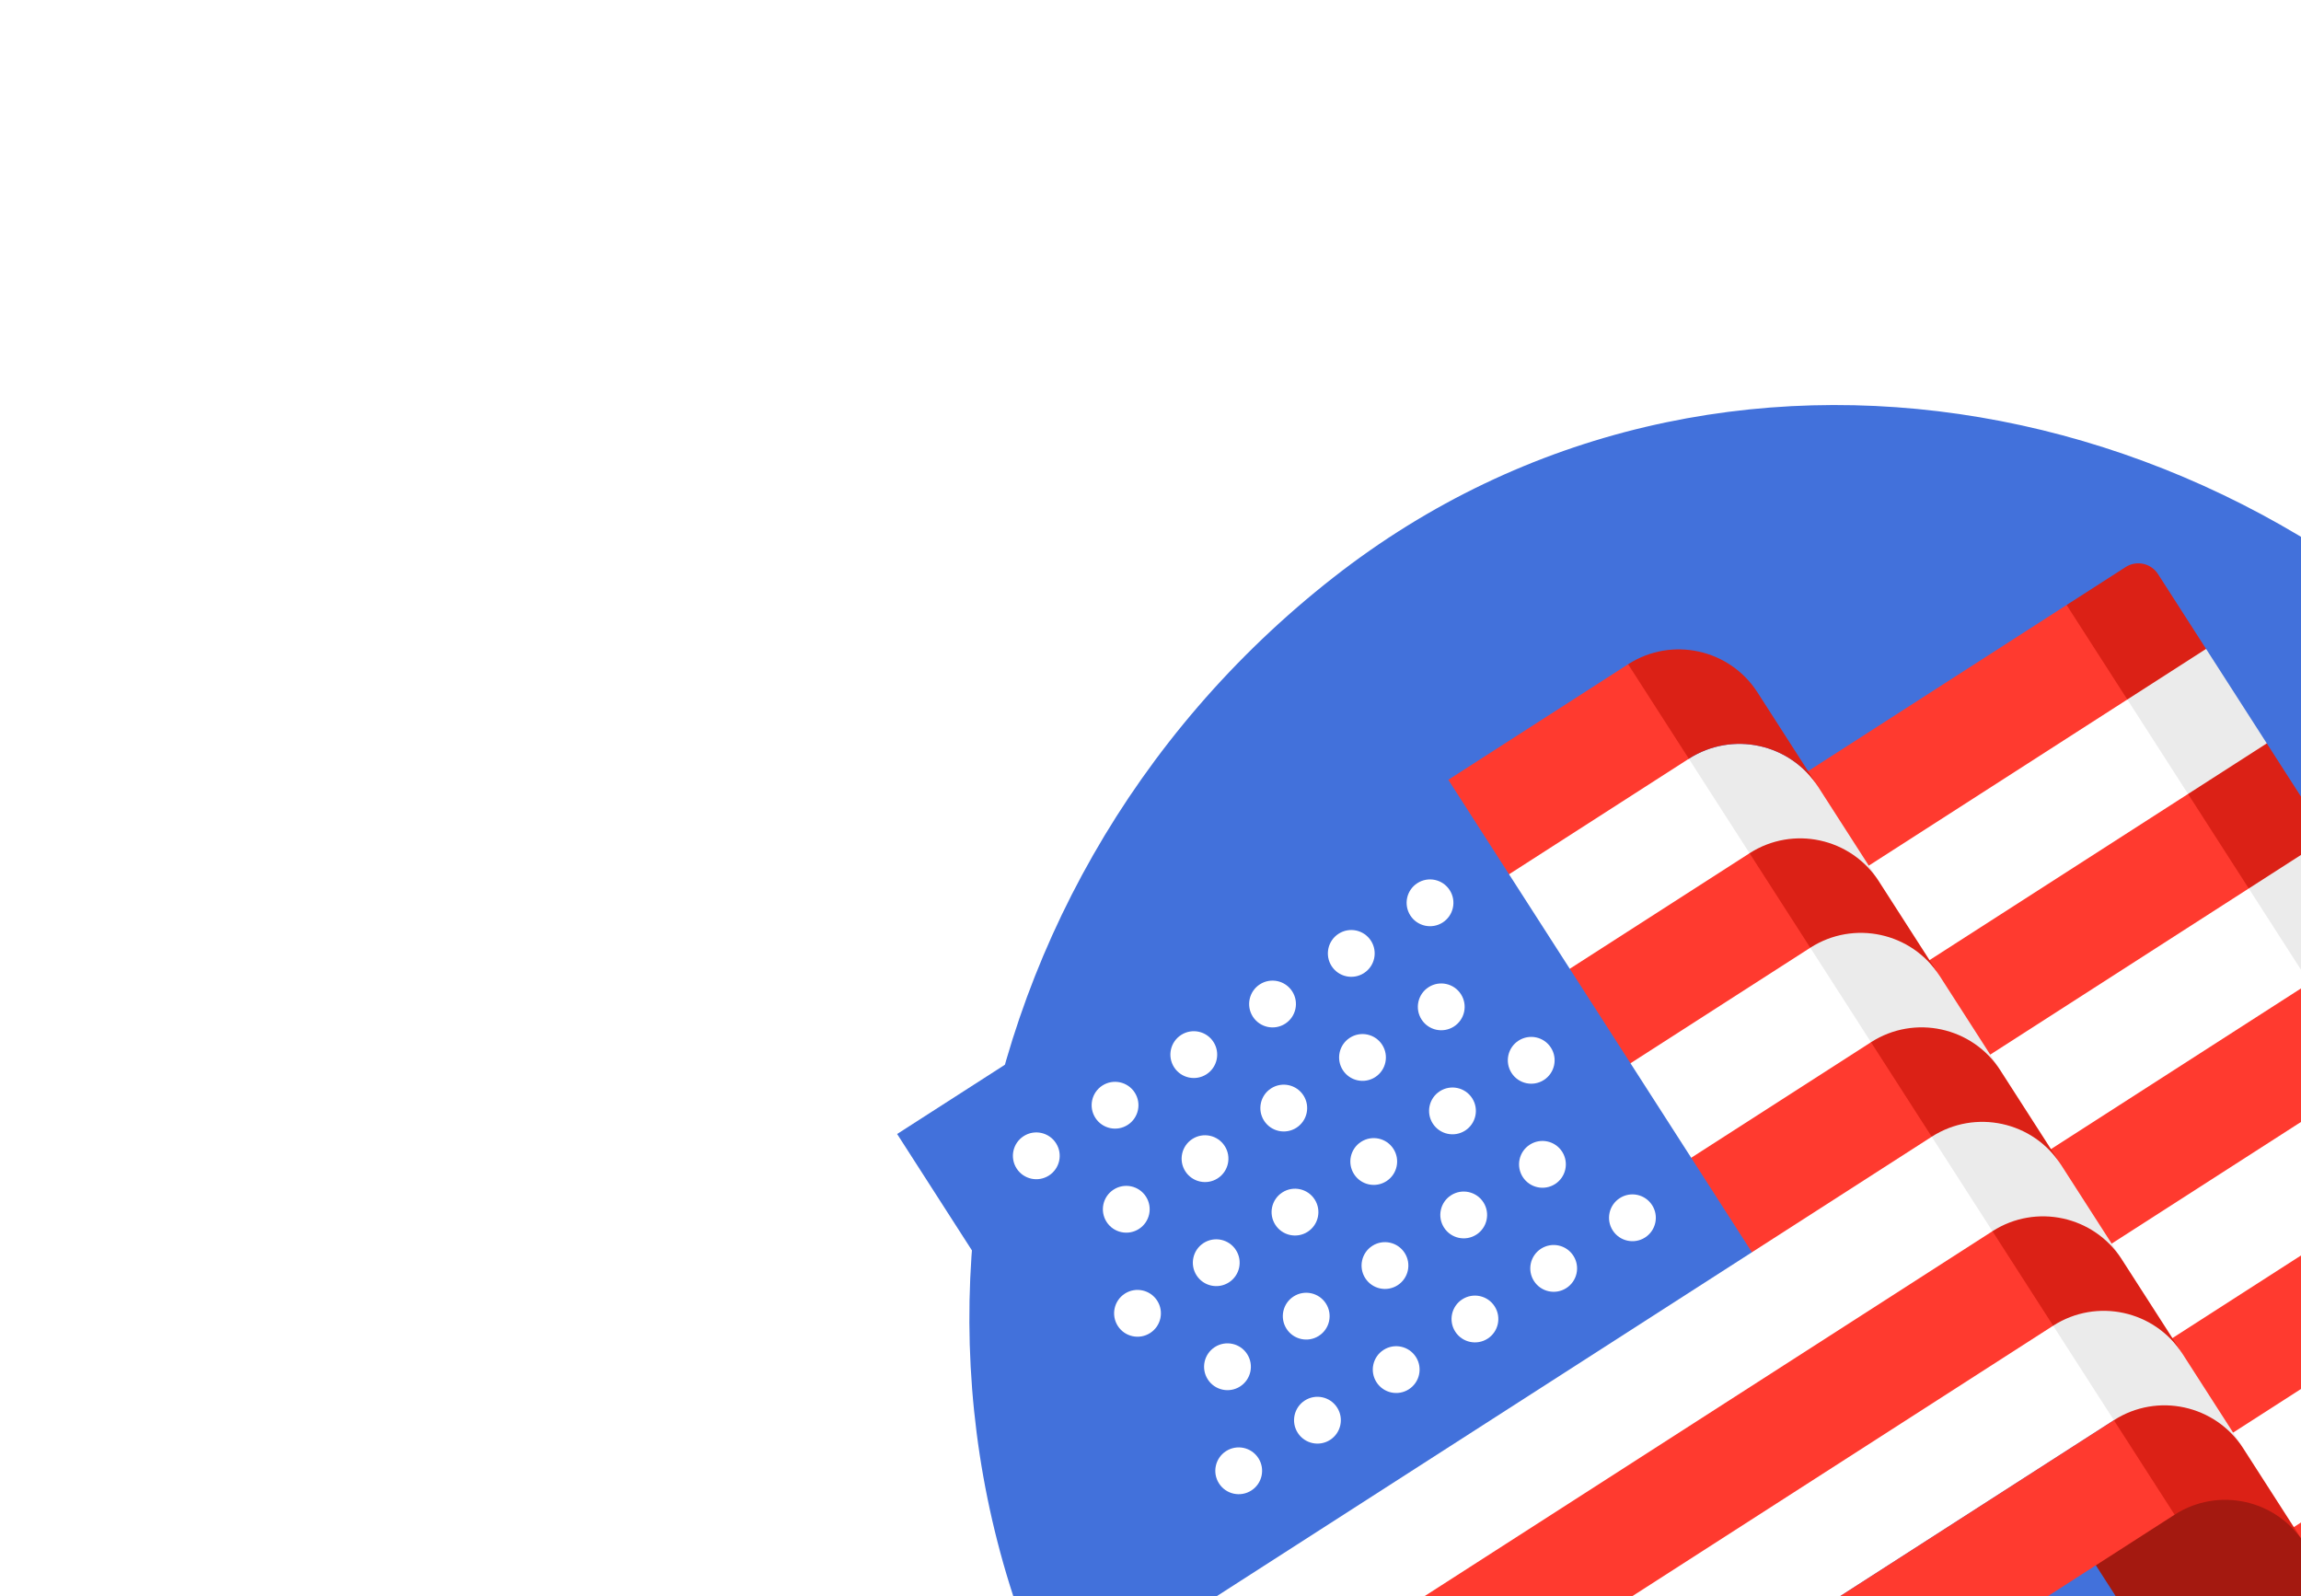 <svg width="173" height="120" viewBox="0 0 173 120" fill="none" xmlns="http://www.w3.org/2000/svg">
    <g clip-path="url(#clip0_265_1828)" filter="url(#filter0_b_265_1828)">
        <rect width="173" height="120" fill="white" fill-opacity="0.05"/>
        <g filter="url(#filter1_f_265_1828)">
            <path fill-rule="evenodd" clip-rule="evenodd" d="M192.738 57.823C213.066 83.796 202.463 120.401 176.46 140.753C148.974 162.265 108.612 167.936 87.125 140.482C63.56 110.373 70.124 66.995 100.269 43.402C129.068 20.863 170.225 29.058 192.738 57.823Z" fill="#4271DB"/>
        </g>
        <g clip-path="url(#clip1_265_1828)">
            <path d="M159.818 42.632L155.377 45.486L152.24 92.673L196.465 109.425L200.905 106.572C201.298 106.32 201.574 105.922 201.673 105.466C201.773 105.01 201.687 104.533 201.434 104.141L197.82 98.516L193.564 96.232L193.255 91.412L188.69 84.308L184.433 82.023L184.124 77.203L179.559 70.099L175.303 67.815L174.994 62.994L170.428 55.89L166.172 53.606L165.863 48.786L162.249 43.161C161.997 42.769 161.599 42.492 161.143 42.393C160.687 42.294 160.21 42.38 159.818 42.632Z" fill="#DB2116"/>
            <path d="M130.019 61.781L155.377 45.486L196.465 109.425L171.106 125.721L130.019 61.781Z" fill="#FF3A2F"/>
            <path d="M161.976 111.512L187.335 95.216L191.9 102.321L166.541 118.616L161.976 111.512Z" fill="white"/>
            <path d="M152.845 97.303L178.204 81.008L182.769 88.112L157.411 104.408L152.845 97.303Z" fill="white"/>
            <path d="M174.994 62.994L169.073 66.799L167.409 72.887L173.639 73.903L179.559 70.099L174.994 62.994Z" fill="#EBEBEB"/>
            <path d="M143.715 83.094L169.073 66.799L173.639 73.903L148.28 90.199L143.715 83.094Z" fill="white"/>
            <path d="M165.863 48.786L159.943 52.59L158.279 58.678L164.508 59.694L170.428 55.89L165.863 48.786Z" fill="#EBEBEB"/>
            <path d="M134.584 68.886L159.943 52.59L164.508 59.694L139.149 75.99L134.584 68.886Z" fill="white"/>
            <path d="M136.7 59.161C134.599 55.891 130.245 54.944 126.975 57.045L125.374 63.232L152.766 105.858L158.932 106.776L168.657 108.892L164.092 101.787C163.047 100.161 160.504 97.646 157.81 95.786L159.526 94.683L154.961 87.579C153.916 85.953 151.374 83.437 148.679 81.577L150.396 80.474L145.831 73.37C144.786 71.744 142.243 69.228 139.549 67.368L141.265 66.265L136.7 59.161Z" fill="#EBEBEB"/>
            <path d="M109.653 59.812L90.276 120.78L94.841 127.885L101.071 128.901L99.407 134.989L103.972 142.094L158.932 106.776L126.975 57.045L109.653 59.812Z" fill="white"/>
            <path d="M122.41 49.941L120.809 56.128L126.975 57.045C130.245 54.944 134.599 55.891 136.7 59.161L132.135 52.056C130.033 48.787 125.68 47.84 122.41 49.941Z" fill="#DB2116"/>
            <path d="M108.892 58.627L107.537 69.536L126.975 57.045L122.41 49.941L108.892 58.627Z" fill="#FF3A2F"/>
            <path d="M131.54 64.149L129.94 70.337L136.106 71.254C139.376 69.153 143.729 70.1 145.831 73.37L141.265 66.265C139.164 62.995 134.81 62.048 131.54 64.149Z" fill="#DB2116"/>
            <path d="M112.102 76.641L131.54 64.149L136.106 71.254L116.667 83.745L112.102 76.641Z" fill="#FF3A2F"/>
            <path d="M158.932 106.776L157.331 112.963L167.302 119.8L173.222 115.996L168.657 108.892C166.556 105.622 162.202 104.675 158.932 106.776Z" fill="#DB2116"/>
            <path d="M103.972 142.094L108.537 149.198L157.577 117.685L166.034 117.827L158.932 106.776L103.972 142.094Z" fill="#FF3A2F"/>
            <path d="M163.498 113.88L157.577 117.685L161.382 123.605C163.483 126.875 167.837 127.822 171.106 125.721C174.376 123.62 175.324 119.266 173.222 115.996C171.121 112.726 166.767 111.779 163.498 113.88Z" fill="#A41910"/>
            <path d="M140.671 78.358L139.07 84.545L145.236 85.463C148.506 83.362 152.86 84.309 154.961 87.579L150.396 80.474C148.295 77.204 143.941 76.257 140.671 78.358Z" fill="#DB2116"/>
            <path d="M121.233 90.849L131.718 94.149L145.236 85.463L140.671 78.358L121.233 90.849Z" fill="#FF3A2F"/>
            <path d="M149.802 92.567L148.201 98.754L154.367 99.671C157.637 97.57 161.991 98.517 164.092 101.787L159.526 94.683C157.425 91.413 153.071 90.466 149.802 92.567Z" fill="#DB2116"/>
            <path d="M94.841 127.885L149.802 92.567L154.367 99.671L99.407 134.989L94.841 127.885Z" fill="#FF3A2F"/>
            <path d="M67.45 85.258L108.892 58.627L131.718 94.149L90.276 120.78L67.45 85.258Z" fill="#4271DB"/>
            <path d="M90.706 80.77C91.523 80.245 91.76 79.156 91.235 78.339C90.71 77.521 89.621 77.284 88.804 77.81C87.986 78.335 87.75 79.424 88.275 80.241C88.8 81.058 89.889 81.295 90.706 80.77Z" fill="white"/>
            <path d="M96.626 76.966C97.444 76.44 97.681 75.352 97.155 74.534C96.63 73.717 95.542 73.48 94.724 74.005C93.907 74.531 93.67 75.619 94.195 76.436C94.721 77.254 95.809 77.491 96.626 76.966Z" fill="white"/>
            <path d="M102.547 73.161C103.364 72.636 103.601 71.547 103.076 70.73C102.55 69.912 101.462 69.676 100.644 70.201C99.827 70.726 99.59 71.815 100.115 72.632C100.641 73.45 101.729 73.686 102.547 73.161Z" fill="white"/>
            <path d="M108.467 69.357C109.284 68.831 109.521 67.743 108.996 66.925C108.471 66.108 107.382 65.871 106.565 66.397C105.747 66.922 105.511 68.01 106.036 68.828C106.561 69.645 107.65 69.882 108.467 69.357Z" fill="white"/>
            <path d="M84.786 84.574C85.603 84.049 85.84 82.961 85.315 82.143C84.789 81.326 83.701 81.089 82.883 81.614C82.066 82.139 81.829 83.228 82.355 84.045C82.88 84.863 83.968 85.1 84.786 84.574Z" fill="white"/>
            <path d="M78.865 88.379C79.683 87.853 79.92 86.765 79.394 85.948C78.869 85.13 77.781 84.893 76.963 85.419C76.146 85.944 75.909 87.032 76.434 87.85C76.96 88.667 78.048 88.904 78.865 88.379Z" fill="white"/>
            <path d="M98.315 92.611C99.132 92.085 99.369 90.997 98.844 90.179C98.319 89.362 97.23 89.125 96.413 89.65C95.595 90.176 95.358 91.264 95.884 92.082C96.409 92.899 97.498 93.136 98.315 92.611Z" fill="white"/>
            <path d="M104.235 88.806C105.053 88.281 105.289 87.192 104.764 86.375C104.239 85.558 103.15 85.321 102.333 85.846C101.516 86.371 101.279 87.46 101.804 88.277C102.329 89.095 103.418 89.332 104.235 88.806Z" fill="white"/>
            <path d="M110.156 85.002C110.973 84.476 111.21 83.388 110.685 82.57C110.159 81.753 109.071 81.516 108.253 82.042C107.436 82.567 107.199 83.655 107.724 84.473C108.25 85.29 109.338 85.527 110.156 85.002Z" fill="white"/>
            <path d="M116.076 81.197C116.893 80.672 117.13 79.584 116.605 78.766C116.08 77.949 114.991 77.712 114.174 78.237C113.356 78.762 113.119 79.851 113.645 80.668C114.17 81.486 115.258 81.723 116.076 81.197Z" fill="white"/>
            <path d="M92.395 96.415C93.212 95.89 93.449 94.801 92.924 93.984C92.398 93.166 91.31 92.93 90.492 93.455C89.675 93.98 89.438 95.069 89.963 95.886C90.489 96.704 91.577 96.94 92.395 96.415Z" fill="white"/>
            <path d="M86.474 100.22C87.292 99.694 87.528 98.606 87.003 97.788C86.478 96.971 85.389 96.734 84.572 97.259C83.755 97.785 83.518 98.873 84.043 99.691C84.568 100.508 85.657 100.745 86.474 100.22Z" fill="white"/>
            <path d="M105.924 104.451C106.741 103.926 106.978 102.837 106.453 102.02C105.927 101.203 104.839 100.966 104.022 101.491C103.204 102.016 102.967 103.105 103.493 103.922C104.018 104.74 105.106 104.976 105.924 104.451Z" fill="white"/>
            <path d="M111.844 100.647C112.662 100.122 112.898 99.033 112.373 98.216C111.848 97.398 110.759 97.161 109.942 97.687C109.124 98.212 108.888 99.3 109.413 100.118C109.938 100.935 111.027 101.172 111.844 100.647Z" fill="white"/>
            <path d="M117.764 96.842C118.582 96.317 118.819 95.229 118.293 94.411C117.768 93.594 116.68 93.357 115.862 93.882C115.045 94.407 114.808 95.496 115.333 96.314C115.858 97.131 116.947 97.368 117.764 96.842Z" fill="white"/>
            <path d="M123.685 93.038C124.502 92.513 124.739 91.424 124.214 90.607C123.688 89.789 122.6 89.552 121.783 90.078C120.965 90.603 120.728 91.692 121.254 92.509C121.779 93.326 122.867 93.563 123.685 93.038Z" fill="white"/>
            <path d="M100.003 108.256C100.821 107.73 101.058 106.642 100.532 105.824C100.007 105.007 98.919 104.77 98.101 105.295C97.284 105.821 97.047 106.909 97.572 107.727C98.097 108.544 99.186 108.781 100.003 108.256Z" fill="white"/>
            <path d="M94.083 112.06C94.9 111.535 95.137 110.446 94.612 109.629C94.087 108.811 92.998 108.575 92.181 109.1C91.364 109.625 91.127 110.714 91.652 111.531C92.177 112.349 93.266 112.585 94.083 112.06Z" fill="white"/>
            <path d="M97.471 84.788C98.288 84.263 98.525 83.174 98 82.357C97.474 81.54 96.386 81.303 95.568 81.828C94.751 82.353 94.514 83.442 95.039 84.259C95.565 85.077 96.653 85.313 97.471 84.788Z" fill="white"/>
            <path d="M103.391 80.984C104.208 80.458 104.445 79.37 103.92 78.552C103.395 77.735 102.306 77.498 101.489 78.023C100.671 78.549 100.434 79.637 100.96 80.455C101.485 81.272 102.574 81.509 103.391 80.984Z" fill="white"/>
            <path d="M109.311 77.179C110.129 76.654 110.366 75.566 109.84 74.748C109.315 73.931 108.226 73.694 107.409 74.219C106.592 74.744 106.355 75.833 106.88 76.65C107.405 77.468 108.494 77.704 109.311 77.179Z" fill="white"/>
            <path d="M91.55 88.593C92.368 88.067 92.605 86.979 92.079 86.161C91.554 85.344 90.466 85.107 89.648 85.632C88.831 86.158 88.594 87.246 89.119 88.064C89.644 88.881 90.733 89.118 91.55 88.593Z" fill="white"/>
            <path d="M85.63 92.397C86.447 91.872 86.684 90.783 86.159 89.966C85.634 89.148 84.545 88.911 83.728 89.437C82.91 89.962 82.674 91.05 83.199 91.868C83.724 92.685 84.812 92.922 85.63 92.397Z" fill="white"/>
            <path d="M105.079 96.629C105.897 96.103 106.134 95.015 105.608 94.198C105.083 93.38 103.995 93.143 103.177 93.668C102.36 94.194 102.123 95.282 102.648 96.1C103.174 96.917 104.262 97.154 105.079 96.629Z" fill="white"/>
            <path d="M111 92.824C111.817 92.299 112.054 91.21 111.529 90.393C111.003 89.576 109.915 89.339 109.098 89.864C108.28 90.389 108.043 91.478 108.569 92.295C109.094 93.113 110.182 93.35 111 92.824Z" fill="white"/>
            <path d="M116.92 89.02C117.738 88.495 117.974 87.406 117.449 86.589C116.924 85.771 115.835 85.534 115.018 86.06C114.2 86.585 113.964 87.674 114.489 88.491C115.014 89.308 116.103 89.545 116.92 89.02Z" fill="white"/>
            <path d="M99.159 100.433C99.977 99.908 100.213 98.819 99.688 98.002C99.163 97.184 98.074 96.948 97.257 97.473C96.439 97.998 96.203 99.087 96.728 99.904C97.253 100.722 98.342 100.958 99.159 100.433Z" fill="white"/>
            <path d="M93.239 104.238C94.056 103.712 94.293 102.624 93.768 101.806C93.243 100.989 92.154 100.752 91.337 101.277C90.519 101.803 90.282 102.891 90.808 103.709C91.333 104.526 92.421 104.763 93.239 104.238Z" fill="white"/>
        </g>
    </g>
    <defs>
        <filter id="filter0_b_265_1828" x="-50" y="-50" width="273" height="220" filterUnits="userSpaceOnUse" color-interpolation-filters="sRGB">
            <feFlood flood-opacity="0" result="BackgroundImageFix"/>
            <feGaussianBlur in="BackgroundImageFix" stdDeviation="25"/>
            <feComposite in2="SourceAlpha" operator="in" result="effect1_backgroundBlur_265_1828"/>
            <feBlend mode="normal" in="SourceGraphic" in2="effect1_backgroundBlur_265_1828" result="shape"/>
        </filter>
        <filter id="filter1_f_265_1828" x="12.883" y="-29.548" width="250.509" height="248.583" filterUnits="userSpaceOnUse" color-interpolation-filters="sRGB">
            <feFlood flood-opacity="0" result="BackgroundImageFix"/>
            <feBlend mode="normal" in="SourceGraphic" in2="BackgroundImageFix" result="shape"/>
            <feGaussianBlur stdDeviation="30" result="effect1_foregroundBlur_265_1828"/>
        </filter>
        <clipPath id="clip0_265_1828">
            <rect width="173" height="120" fill="white"/>
        </clipPath>
        <clipPath id="clip1_265_1828">
            <rect width="116.585" height="116.585" fill="white" transform="translate(48 81.027) rotate(-32.725)"/>
        </clipPath>
    </defs>
</svg>

